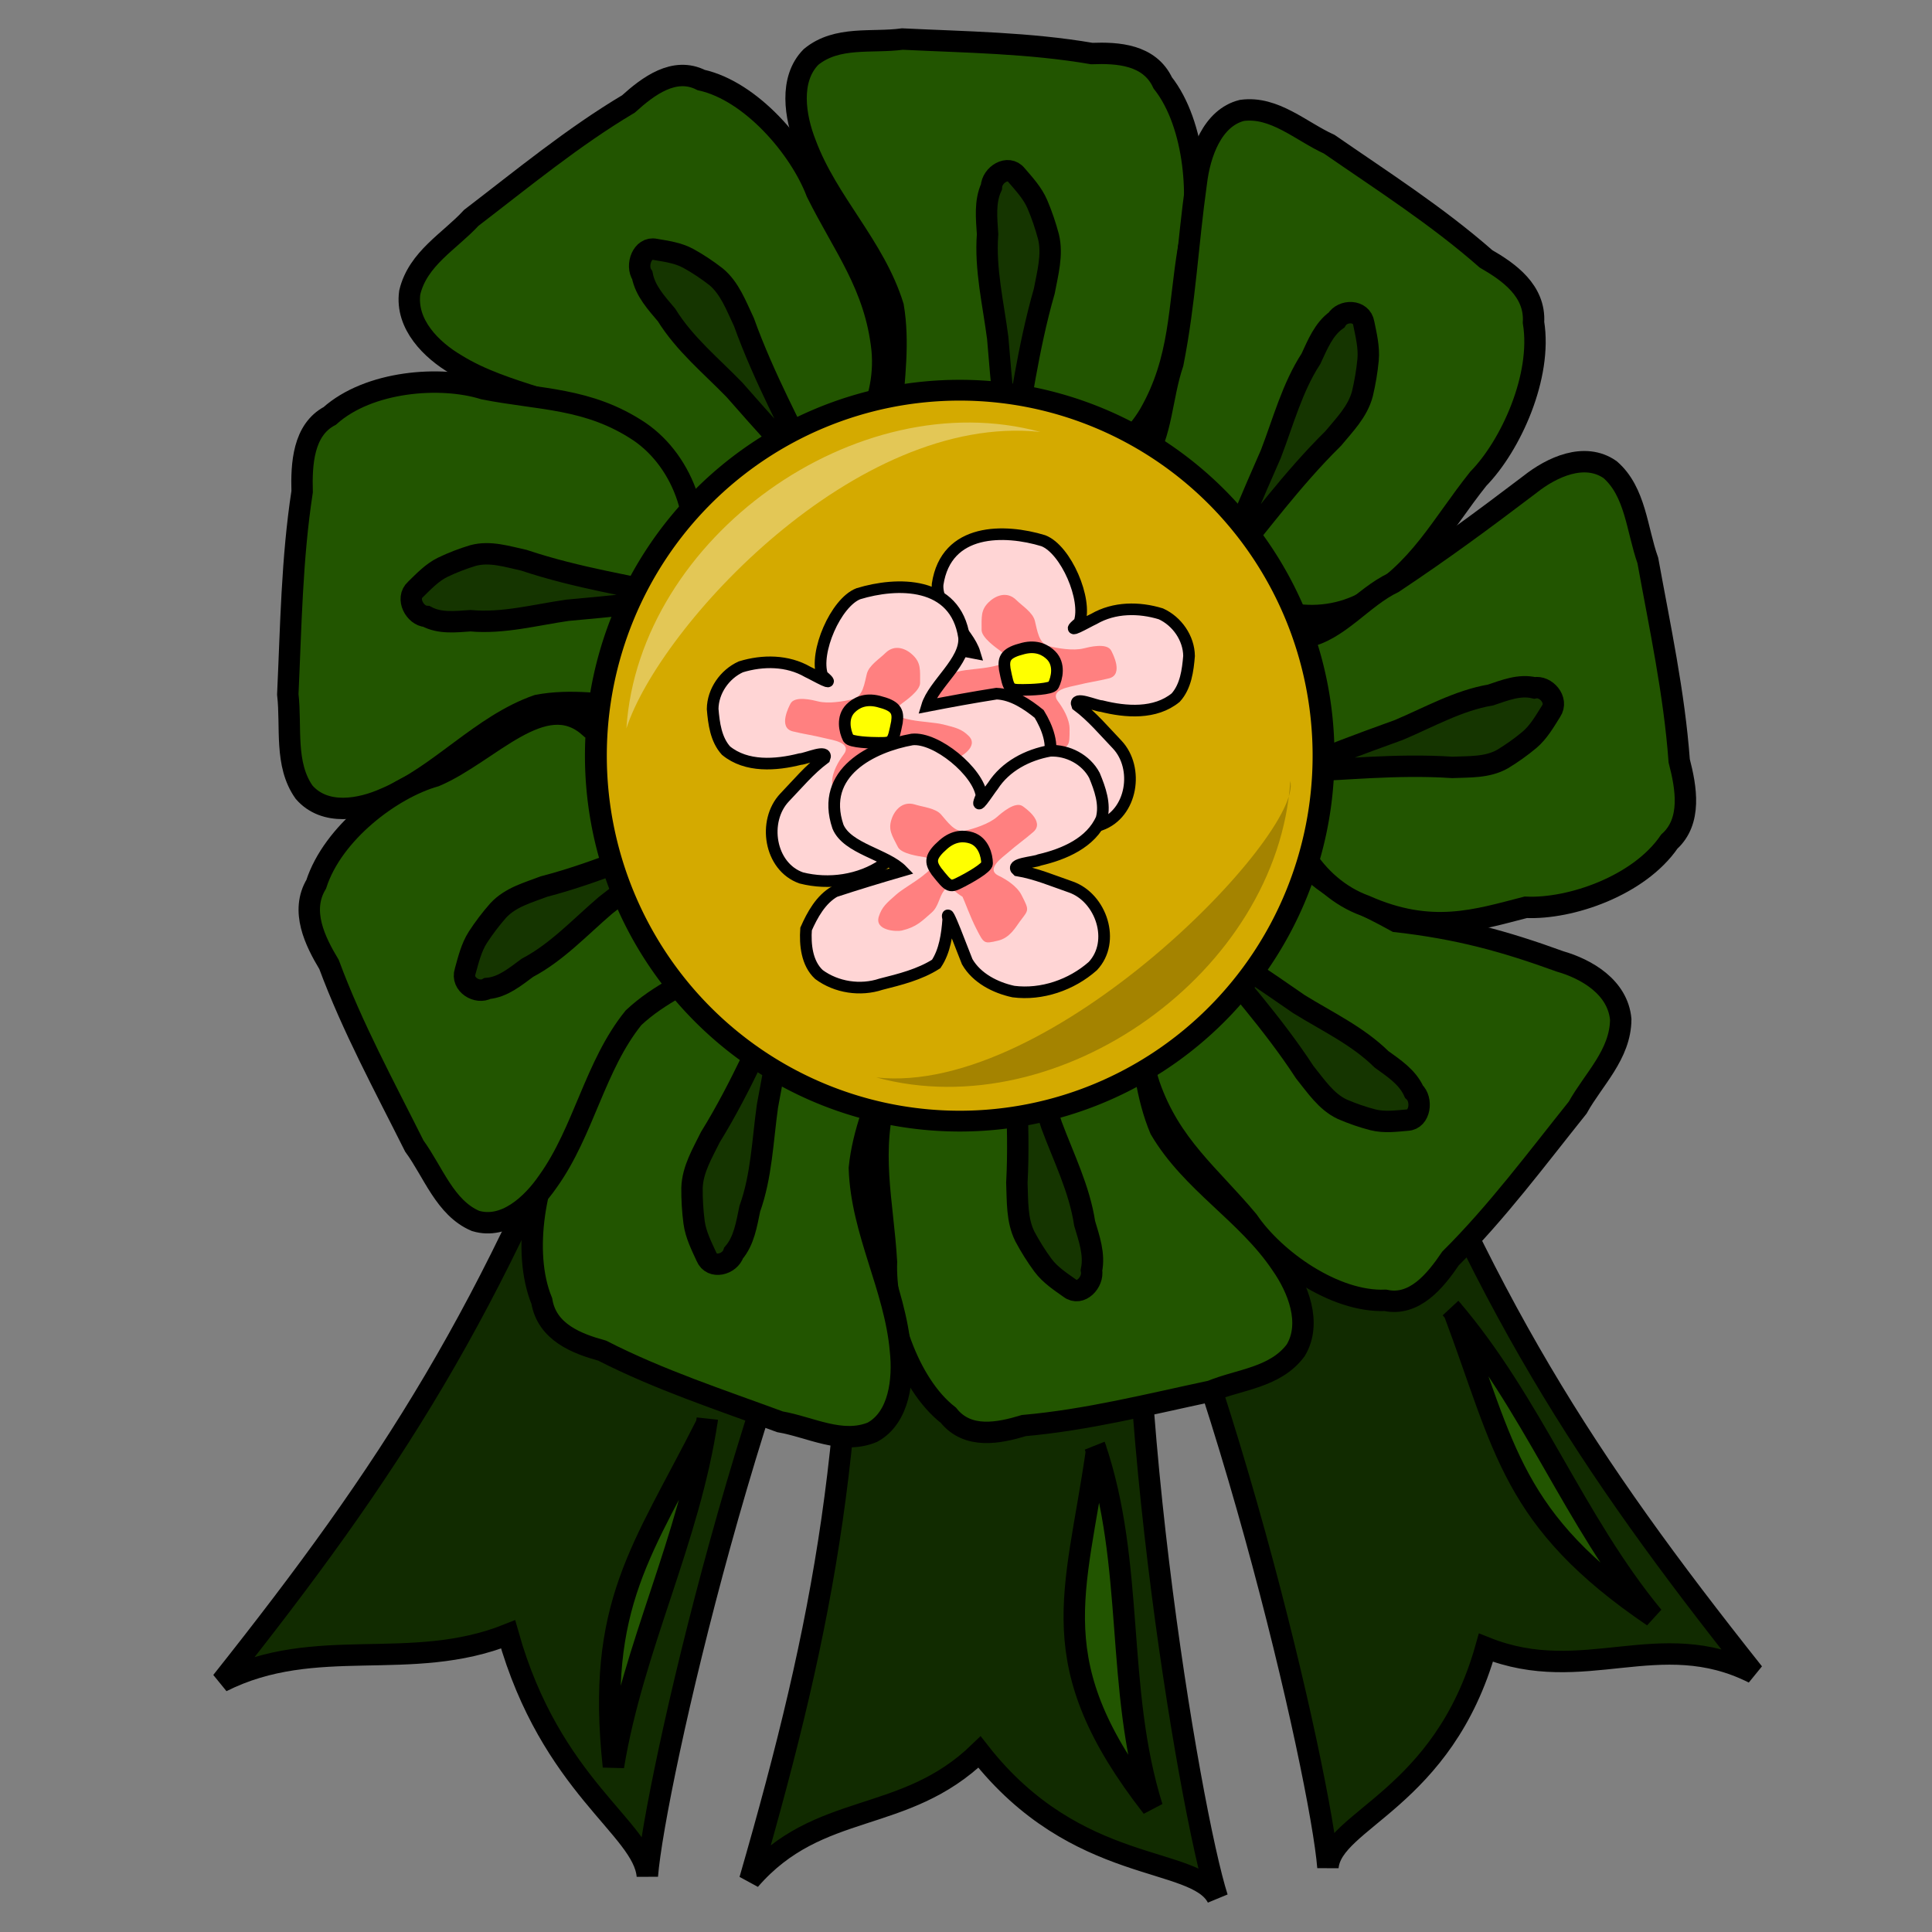 <?xml version="1.0" encoding="UTF-8" standalone="no"?>
<!-- Created with Inkscape (http://www.inkscape.org/) -->
<svg
   xmlns:dc="http://purl.org/dc/elements/1.1/"
   xmlns:cc="http://creativecommons.org/ns#"
   xmlns:rdf="http://www.w3.org/1999/02/22-rdf-syntax-ns#"
   xmlns:svg="http://www.w3.org/2000/svg"
   xmlns="http://www.w3.org/2000/svg"
   xmlns:sodipodi="http://sodipodi.sourceforge.net/DTD/sodipodi-0.dtd"
   xmlns:inkscape="http://www.inkscape.org/namespaces/inkscape"
   width="250"
   height="250"
   id="svg2"
   sodipodi:version="0.32"
   inkscape:version="0.46"
   sodipodi:docname="cherryaward3.svg"
   inkscape:output_extension="org.inkscape.output.svg.inkscape"
   inkscape:export-filename="P:\pidgey2\data\images\cabbageaward3.png"
   inkscape:export-xdpi="92.160004"
   inkscape:export-ydpi="92.160004"
   version="1.0">
  <rect width="100%" height="100%" fill="#808080" stroke="none"/>
  <defs
     id="defs4">
    <inkscape:perspective
       sodipodi:type="inkscape:persp3d"
       inkscape:vp_x="0 : 125 : 1"
       inkscape:vp_y="0 : 1000 : 0"
       inkscape:vp_z="250 : 125 : 1"
       inkscape:persp3d-origin="125 : 83.333333 : 1"
       id="perspective3645" />
  </defs>
  <sodipodi:namedview
     id="base"
     pagecolor="#cb90ff"
     bordercolor="#666666"
     borderopacity="1.0"
     gridtolerance="10000"
     guidetolerance="10"
     objecttolerance="10"
     inkscape:pageopacity="0"
     inkscape:pageshadow="2"
     inkscape:zoom="2.42"
     inkscape:cx="123.86059"
     inkscape:cy="138.72824"
     inkscape:document-units="px"
     inkscape:current-layer="layer1"
     showgrid="false"
     inkscape:window-width="1072"
     inkscape:window-height="810"
     inkscape:window-x="608"
     inkscape:window-y="75" />
  <g
     inkscape:label="Layer 1"
     inkscape:groupmode="layer"
     id="layer1">
    <path
       style="opacity:1;fill:#112b00;fill-opacity:1;stroke:#000000;stroke-width:2.769;stroke-miterlimit:4;stroke-dasharray:none;stroke-opacity:1"
       d="M 110.321,143.903 C 111.216,185.95 106.768,209.482 97.027,243.254 C 105.963,232.945 116.958,236.205 126.745,226.714 C 139.34,242.807 154.692,240.036 157.531,245.567 C 153.931,234.372 144.046,175.659 147.789,142.103 C 142.756,143.524 115.172,141.972 110.321,143.903 z"
       id="path3306"
       sodipodi:nodetypes="cccccc"
       inkscape:transform-center-x="4.4505107"
       inkscape:transform-center-y="7.6872443" />
    <path
       style="opacity:1;fill:#112b00;fill-opacity:1;stroke:#000000;stroke-width:2.769;stroke-miterlimit:4;stroke-dasharray:none;stroke-opacity:1"
       d="M 78.757,130.765 C 63.598,169.994 50.536,190.068 28.684,217.599 C 40.87,211.463 53.089,216.546 65.749,211.489 C 71.28,231.163 83.242,236.549 83.765,242.744 C 84.692,231.022 97.874,172.96 114.096,143.348 C 108.9,142.748 83.978,130.825 78.757,130.765 z"
       id="path3304"
       sodipodi:nodetypes="cccccc" />
    <path
       style="opacity:1;fill:#112b00;fill-opacity:1;stroke:#000000;stroke-width:2.769;stroke-miterlimit:4;stroke-dasharray:none;stroke-opacity:1"
       d="M 176.842,129.651 C 192.002,168.881 205.064,188.954 226.915,216.485 C 214.73,210.349 204.938,218.264 192.278,213.207 C 186.748,232.881 172.358,235.435 171.834,241.631 C 170.907,229.908 157.725,171.846 141.504,142.234 C 146.699,141.634 171.621,129.711 176.842,129.651 z"
       id="path3274"
       sodipodi:nodetypes="cccccc" />
    <path
       style="fill:#225500;fill-opacity:1;stroke:#000000;stroke-width:2.769;stroke-miterlimit:4;stroke-dasharray:none;stroke-opacity:1"
       d="M 87.898,67.289 C 85.499,63.426 83.292,59.268 80.018,56.173 C 73.626,51.644 65.58,51.243 58.977,47.144 C 55.874,45.316 52.45,42 53.022,37.843 C 54.073,33.434 58.198,31.219 60.982,28.191 C 67.641,23.095 74.151,17.72 81.32,13.453 C 83.888,11.135 87.251,8.601 90.727,10.354 C 97.193,11.784 103.482,19.132 105.677,24.905 C 109.134,31.881 113.262,36.925 114.145,45.231 C 114.856,52.559 110.55,60.202 103.84,62.32 C 100.216,63.141 91.266,67.995 87.898,67.289 z"
       id="path3173"
       sodipodi:nodetypes="ccccccccccc" />
    <path
       style="fill:#112b00;fill-opacity:0.75;stroke:#000000;stroke-width:2.769;stroke-miterlimit:4;stroke-dasharray:none;stroke-opacity:1"
       d="M 95.037,50.441 C 92.011,47.319 88.595,44.54 86.246,40.753 C 84.972,39.237 83.515,37.696 83.108,35.624 C 82.243,34.337 83.129,31.908 84.774,32.266 C 86.225,32.52 87.734,32.71 89.073,33.441 C 90.314,34.128 91.508,34.922 92.64,35.799 C 94.431,37.271 95.275,39.595 96.267,41.684 C 101.557,56.401 111.747,69.474 95.037,50.441 z"
       id="path3175"
       sodipodi:nodetypes="cccccccc" />
    <path
       style="fill:#225500;fill-opacity:1;stroke:#000000;stroke-width:2.769;stroke-miterlimit:4;stroke-dasharray:none;stroke-opacity:1"
       d="M 115.351,53.596 C 115.696,48.972 116.363,44.243 115.577,39.644 C 113.169,31.853 107.077,26.213 104.254,18.622 C 102.871,15.132 102.095,10.259 104.945,7.371 C 108.317,4.601 112.839,5.59 116.776,5.052 C 124.953,5.453 133.174,5.537 141.272,6.928 C 144.63,6.805 148.737,7.039 150.456,10.718 C 154.713,16.121 155.413,26.058 153.803,32.048 C 152.491,39.82 152.823,46.516 148.72,53.63 C 145.047,59.859 137.249,63.017 130.751,60.241 C 127.429,58.488 117.591,56.379 115.351,53.596 z"
       id="path3192"
       sodipodi:nodetypes="ccccccccccc" />
    <path
       style="fill:#112b00;fill-opacity:0.75;stroke:#000000;stroke-width:2.769;stroke-miterlimit:4;stroke-dasharray:none;stroke-opacity:1"
       d="M 129.106,43.742 C 128.53,39.285 127.45,34.841 127.791,30.309 C 127.665,28.274 127.41,26.098 128.286,24.201 C 128.351,22.617 130.449,21.294 131.536,22.664 C 132.53,23.824 133.606,24.972 134.236,26.433 C 134.815,27.794 135.294,29.208 135.678,30.647 C 136.235,32.99 135.557,35.374 135.13,37.673 C 130.788,52.741 131.247,69.761 129.106,43.742 z"
       id="path3194"
       sodipodi:nodetypes="cccccccc" />
    <path
       style="fill:#225500;fill-opacity:1;stroke:#000000;stroke-width:2.769;stroke-miterlimit:4;stroke-dasharray:none;stroke-opacity:1"
       d="M 147.933,59.83 C 150.407,56.022 150.289,51.404 151.774,47.007 C 153.36,38.979 153.672,31.714 154.806,23.634 C 155.254,19.873 156.876,15.246 160.698,14.288 C 164.914,13.714 168.355,17.006 172.009,18.665 C 178.884,23.421 185.945,27.927 192.287,33.496 C 195.245,35.201 198.682,37.618 198.436,41.723 C 199.571,48.686 195.499,57.647 191.289,61.954 C 186.499,67.96 183.634,73.923 176.743,77.855 C 170.637,81.255 162.415,79.778 158.109,73.876 C 156.063,70.57 148.557,63.443 147.933,59.83 z"
       id="path3196"
       sodipodi:nodetypes="ccccccccccc"
       inkscape:transform-center-x="-6.4296171"
       inkscape:transform-center-y="3.7300059" />
    <path
       style="fill:#112b00;fill-opacity:0.75;stroke:#000000;stroke-width:2.769;stroke-miterlimit:4;stroke-dasharray:none;stroke-opacity:1"
       d="M 164.452,58.736 C 166.052,54.576 167.211,50.154 169.637,46.423 C 170.487,44.598 171.29,42.581 172.94,41.414 C 173.741,40.08 176.176,40.07 176.471,41.839 C 176.783,43.377 177.173,44.949 177.03,46.55 C 176.888,48.039 176.637,49.519 176.292,50.968 C 175.671,53.293 173.963,54.987 172.512,56.742 C 161.67,67.417 154.057,82.367 164.452,58.736 z"
       id="path3198"
       sodipodi:nodetypes="cccccccc"
       inkscape:transform-center-x="-2.3778743"
       inkscape:transform-center-y="10.528354" />
    <path
       style="fill:#225500;fill-opacity:1;stroke:#000000;stroke-width:2.769;stroke-miterlimit:4;stroke-dasharray:none;stroke-opacity:1"
       d="M 82.582,91.573 C 78.264,91.184 73.849,90.45 69.55,91.273 C 62.262,93.819 56.968,100.317 49.866,103.307 C 46.599,104.773 42.044,105.584 39.358,102.521 C 36.784,98.899 37.727,94.063 37.241,89.847 C 37.649,81.095 37.762,72.295 39.095,63.632 C 38.994,60.037 39.229,55.641 42.673,53.816 C 47.738,49.281 57.024,48.574 62.613,50.322 C 69.867,51.758 76.123,51.43 82.752,55.852 C 88.556,59.81 91.473,68.171 88.853,75.115 C 87.202,78.664 85.192,89.187 82.582,91.573 z"
       id="path3200"
       sodipodi:nodetypes="ccccccccccc"
       inkscape:transform-center-x="-3.2987788"
       inkscape:transform-center-y="-5.544981" />
    <path
       style="fill:#112b00;fill-opacity:0.75;stroke:#000000;stroke-width:2.769;stroke-miterlimit:4;stroke-dasharray:none;stroke-opacity:1"
       d="M 73.434,78.969 C 69.269,79.567 65.112,80.705 60.88,80.321 C 58.979,80.447 56.945,80.711 55.176,79.765 C 53.697,79.69 52.47,77.438 53.754,76.281 C 54.842,75.222 55.919,74.074 57.286,73.406 C 58.56,72.792 59.883,72.285 61.228,71.88 C 63.419,71.293 65.644,72.029 67.79,72.495 C 81.848,77.205 97.748,76.784 73.434,78.969 z"
       id="path3202"
       sodipodi:nodetypes="cccccccc"
       inkscape:transform-center-x="-8.2443511"
       inkscape:transform-center-y="-7.9226318" />
    <path
       style="fill:#225500;fill-opacity:1;stroke:#000000;stroke-width:2.769;stroke-miterlimit:4;stroke-dasharray:none;stroke-opacity:1"
       d="M 169.278,112.256 C 172.47,115.392 176.794,117.078 180.665,119.244 C 188.743,120.164 194.684,121.798 201.861,124.406 C 205.283,125.387 209.349,127.729 209.723,131.912 C 209.688,136.462 206.178,139.669 204.152,143.323 C 198.826,149.977 193.706,156.863 187.7,162.842 C 185.725,165.751 183.026,169.073 179.259,168.261 C 172.661,168.53 164.912,163.007 161.491,157.963 C 156.574,152.075 151.439,148.236 148.724,140.397 C 146.396,133.464 148.868,124.941 154.909,121.165 C 158.244,119.439 165.85,112.434 169.278,112.256 z"
       id="path3204"
       sodipodi:nodetypes="ccccccccccc" />
    <path
       style="fill:#112b00;fill-opacity:0.75;stroke:#000000;stroke-width:2.769;stroke-miterlimit:4;stroke-dasharray:none;stroke-opacity:1"
       d="M 168.073,129.926 C 171.709,132.182 175.647,134.005 178.774,137.08 C 180.35,138.226 182.11,139.349 182.968,141.256 C 184.095,142.285 183.778,144.87 182.101,144.944 C 180.635,145.069 179.128,145.271 177.664,144.905 C 176.306,144.555 174.969,144.09 173.674,143.529 C 171.605,142.558 170.266,140.519 168.836,138.744 C 160.41,125.81 147.593,115.727 168.073,129.926 z"
       id="path3206"
       sodipodi:nodetypes="cccccccc" />
    <path
       style="fill:#225500;fill-opacity:1;stroke:#000000;stroke-width:2.769;stroke-miterlimit:4;stroke-dasharray:none;stroke-opacity:1"
       d="M 147.227,132.514 C 147.925,137.092 148.334,141.854 150.126,146.119 C 154.206,153.065 161.382,156.981 165.82,163.628 C 167.943,166.663 169.786,171.195 167.664,174.73 C 165.009,178.283 160.398,178.482 156.695,180.012 C 148.666,181.718 140.666,183.742 132.491,184.466 C 129.259,185.445 125.219,186.271 122.727,183.139 C 117.386,178.984 114.485,169.514 114.709,163.286 C 114.245,155.404 112.426,148.988 114.819,141.03 C 116.994,134.04 123.859,128.976 130.788,130.007 C 134.406,130.858 144.43,130.385 147.227,132.514 z"
       id="path3208"
       sodipodi:nodetypes="ccccccccccc" />
    <path
       style="fill:#112b00;fill-opacity:0.75;stroke:#000000;stroke-width:2.769;stroke-miterlimit:4;stroke-dasharray:none;stroke-opacity:1"
       d="M 136.075,145.605 C 137.63,149.785 139.672,153.824 140.354,158.311 C 140.931,160.254 141.665,162.302 141.238,164.368 C 141.53,165.923 139.789,167.745 138.427,166.693 C 137.203,165.821 135.901,164.983 134.963,163.726 C 134.097,162.552 133.315,161.302 132.621,160.004 C 131.556,157.871 131.681,155.382 131.582,153.041 C 132.429,137.298 128.179,120.891 136.075,145.605 z"
       id="path3210"
       sodipodi:nodetypes="cccccccc" />
    <path
       style="fill:#225500;fill-opacity:1;stroke:#000000;stroke-width:2.769;stroke-miterlimit:4;stroke-dasharray:none;stroke-opacity:1"
       d="M 115.099,137.842 C 113.548,142.173 111.66,146.508 111.202,151.158 C 111.456,159.359 115.813,166.611 116.518,174.746 C 116.924,178.513 116.383,183.422 112.887,185.331 C 108.921,186.969 104.844,184.653 100.925,183.979 C 93.187,181.122 85.324,178.556 77.921,174.773 C 74.668,173.876 70.79,172.41 70.111,168.361 C 67.453,161.891 69.403,152.147 72.528,146.887 C 75.836,139.829 77.284,133.305 83.097,127.721 C 88.265,122.856 96.578,122.184 102.079,126.811 C 104.804,129.497 113.685,134.494 115.099,137.842 z"
       id="path3212"
       sodipodi:nodetypes="ccccccccccc"
       inkscape:transform-center-x="7.6387536"
       inkscape:transform-center-y="-3.6444301" />
    <path
       style="fill:#112b00;fill-opacity:0.75;stroke:#000000;stroke-width:2.769;stroke-miterlimit:4;stroke-dasharray:none;stroke-opacity:1"
       d="M 99.305,143.137 C 98.681,147.585 98.545,152.176 97.022,156.42 C 96.606,158.409 96.277,160.574 94.935,162.129 C 94.456,163.63 92.094,164.264 91.413,162.621 C 90.766,161.208 90.036,159.782 89.817,158.19 C 89.621,156.709 89.534,155.207 89.545,153.712 C 89.629,151.295 90.908,149.213 91.925,147.137 C 100.065,133.994 104.115,117.529 99.305,143.137 z"
       id="path3214"
       sodipodi:nodetypes="cccccccc"
       inkscape:transform-center-x="5.4401982"
       inkscape:transform-center-y="-9.8402252" />
    <path
       style="fill:#225500;fill-opacity:1;stroke:#000000;stroke-width:2.769;stroke-miterlimit:4;stroke-dasharray:none;stroke-opacity:1"
       d="M 168.818,82.467 C 173.098,81.739 176.297,77.301 180.288,75.401 C 186.794,71.063 191.733,67.416 197.961,62.693 C 200.805,60.433 205.046,58.479 208.339,60.764 C 211.648,63.621 211.814,68.558 213.228,72.528 C 214.788,81.13 216.646,89.703 217.289,98.456 C 218.19,101.921 218.944,106.249 216.009,108.903 C 212.105,114.604 203.247,117.669 197.43,117.404 C 191.136,119.015 185.217,121.023 176.64,117.194 C 170.119,114.838 165.417,107.468 166.409,100.054 C 167.218,96.185 166.818,85.453 168.818,82.467 z"
       id="path3216"
       sodipodi:nodetypes="ccccccccccc"
       inkscape:transform-center-x="0.5660728"
       inkscape:transform-center-y="4.2188502" />
    <path
       style="fill:#112b00;fill-opacity:0.75;stroke:#000000;stroke-width:2.769;stroke-miterlimit:4;stroke-dasharray:none;stroke-opacity:1"
       d="M 181.002,94.46 C 184.912,92.812 188.694,90.643 192.888,89.931 C 194.706,89.322 196.622,88.544 198.551,89.01 C 200.004,88.703 201.698,90.576 200.711,92.029 C 199.891,93.336 199.102,94.725 197.925,95.725 C 196.824,96.647 195.653,97.479 194.438,98.216 C 192.442,99.348 190.117,99.203 187.929,99.3 C 173.227,98.328 157.882,102.81 181.002,94.46 z"
       id="path3218"
       sodipodi:nodetypes="cccccccc"
       inkscape:transform-center-x="6.3299937"
       inkscape:transform-center-y="8.1100064" />
    <path
       style="fill:#225500;fill-opacity:1;stroke:#000000;stroke-width:2.769;stroke-miterlimit:4;stroke-dasharray:none;stroke-opacity:1"
       d="M 93.296,124.756 C 89.409,126.805 85.272,128.612 81.984,131.69 C 76.965,137.892 75.557,146.381 70.91,152.863 C 68.816,155.921 65.303,159.129 61.527,157.986 C 57.577,156.303 56.057,151.638 53.61,148.293 C 49.746,140.568 45.606,132.965 42.577,124.805 C 40.76,121.78 38.845,117.884 40.918,114.42 C 43.074,107.739 50.691,102.01 56.322,100.424 C 63.305,97.451 70.342,88.813 76.243,94.051 C 83.123,94.241 89.648,99.796 90.746,107.192 C 91.04,111.145 94.384,121.272 93.296,124.756 z"
       id="path3220"
       sodipodi:nodetypes="ccccccccccc"
       inkscape:transform-center-x="2.6226525"
       inkscape:transform-center-y="-3.9246312" />
    <path
       style="fill:#112b00;fill-opacity:0.75;stroke:#000000;stroke-width:2.769;stroke-miterlimit:4;stroke-dasharray:none;stroke-opacity:1"
       d="M 78.348,117.151 C 75.066,119.961 72.052,123.23 68.241,125.235 C 66.672,126.392 65.057,127.741 63.086,127.906 C 61.781,128.658 59.646,127.405 60.189,125.705 C 60.611,124.197 60.981,122.62 61.831,121.292 C 62.628,120.064 63.517,118.899 64.475,117.81 C 66.07,116.098 68.331,115.501 70.394,114.717 C 84.709,110.997 98.132,101.863 78.348,117.151 z"
       id="path3222"
       sodipodi:nodetypes="cccccccc"
       inkscape:transform-center-x="-3.4139144"
       inkscape:transform-center-y="-9.824667" />
    <path
       style="opacity:1;fill:#225500;fill-opacity:1;stroke:#000000;stroke-width:2.769;stroke-miterlimit:4;stroke-dasharray:none;stroke-opacity:1"
       d="M 91.524,183.614 C 89.238,199.19 81.924,213.085 79.375,228.577 C 77.119,207.556 83.127,200.672 91.398,184.303 C 91.462,184.079 91.507,183.848 91.524,183.614 z"
       id="path3308"
       sodipodi:nodetypes="cccc" />
    <path
       style="opacity:1;fill:#225500;fill-opacity:1;stroke:#000000;stroke-width:2.769;stroke-miterlimit:4;stroke-dasharray:none;stroke-opacity:1"
       d="M 141.68,187.134 C 146.925,202.539 144.26,218.418 149.093,233.851 C 134.578,215.225 139.218,206.392 141.878,187.825 C 141.846,187.591 141.783,187.358 141.68,187.134 z"
       id="path3317"
       sodipodi:nodetypes="cccc" />
    <path
       style="opacity:1;fill:#225500;fill-opacity:1;stroke:#000000;stroke-width:2.769;stroke-miterlimit:4;stroke-dasharray:none;stroke-opacity:1"
       d="M 187.735,169.3 C 198.279,181.615 203.634,196.714 213.91,209.178 C 195.578,196.722 194.756,187.382 188.183,169.864 C 188.055,169.662 187.907,169.471 187.735,169.3 z"
       id="path3319"
       sodipodi:nodetypes="cccc" />
    <path
       sodipodi:type="arc"
       style="fill:#d4aa00;fill-opacity:1;stroke:#000000;stroke-width:2.222;stroke-miterlimit:4;stroke-dasharray:none;stroke-opacity:1"
       id="path3416"
       sodipodi:cx="145.24794"
       sodipodi:cy="104.75207"
       sodipodi:rx="36.983471"
       sodipodi:ry="39.049587"
       d="M 182.231,104.752 A 36.983,39.05 0 1 1 108.264,104.752 A 36.983,39.05 0 1 1 182.231,104.752 z"
       transform="matrix(1.273,0,0,1.211,-60.714,-29.072)" />
    <path
       style="opacity:1;fill:#ffffff;fill-opacity:0.337;stroke:none;stroke-width:2;stroke-miterlimit:4;stroke-dasharray:none;stroke-opacity:1"
       d="M 134.632,55.895 C 110.867,49.438 82.678,69.543 81.056,94.254 C 85.339,81.083 110.713,53.35 134.632,55.895 z"
       id="path4398"
       sodipodi:nodetypes="ccc" />
    <path
       style="opacity:1;fill:#000000;fill-opacity:0.227;stroke:none;stroke-width:2;stroke-miterlimit:4;stroke-dasharray:none;stroke-opacity:1"
       d="M 113.389,139.42 C 137.154,145.877 165.343,125.773 166.964,101.061 C 168.649,107.847 136.074,141.917 113.389,139.42 z"
       id="path4403"
       sodipodi:nodetypes="ccc" />
    <g
       id="g7122"
       transform="translate(0.198,0.58)">
      <g
         transform="matrix(0.755,0,0,0.751,37.839,16.868)"
         id="g7081">
        <path
           style="opacity:1;fill:#ffd5d5;fill-opacity:1;stroke:#000000;stroke-width:2;stroke-miterlimit:4;stroke-dasharray:none;stroke-opacity:1"
           d="M 116.667,89.286 C 112.711,88.513 108.734,87.781 104.755,87.153 C 102.019,87.256 99.488,88.989 97.448,90.648 C 96.055,92.957 94.883,95.957 95.847,98.635 C 97.497,101.986 100.858,104.43 104.555,105.005 C 107.816,105.762 111.185,106.565 114.544,106.247 C 116.86,104.96 118.531,102.561 119.88,100.339 C 120.741,97.129 119.522,107.114 119.444,108.333 C 119.592,111.598 121.702,114.538 124.151,116.558 C 128.182,119.346 133.519,120.108 138.229,118.902 C 143.685,116.966 144.872,109.08 141.089,105.053 C 138.869,102.731 136.816,100.225 134.228,98.293 C 133.554,96.589 137.366,98.388 138.425,98.43 C 142.57,99.479 147.613,99.859 151.119,96.971 C 152.85,95.053 153.206,92.272 153.41,89.792 C 153.376,86.708 151.341,83.795 148.581,82.533 C 144.826,81.375 140.589,81.388 137.116,83.407 C 135.976,83.932 131.73,86.433 134.616,84.03 C 136.018,80.096 132.318,71.448 128.436,69.935 C 121.856,67.912 111.777,67.675 110.319,77.445 C 109.971,81.576 115.545,85.524 116.667,89.286 z"
           id="path7066"
           sodipodi:nodetypes="ccccccccccccccccccccc" />
        <path
           style="opacity:1;fill:#ff8080;fill-opacity:1;stroke:none;stroke-width:2;stroke-miterlimit:4;stroke-dasharray:none;stroke-opacity:1"
           d="M 123.81,98.016 C 123.786,98.92 123.413,101.709 123.413,103.968 C 123.413,106.926 123.36,106.931 125.794,107.54 C 127.804,108.042 129.504,106.875 130.556,106.349 C 132.884,105.185 132.937,105.531 132.937,102.381 C 132.937,100.635 131.794,98.741 130.952,97.619 C 129.419,95.574 133.027,95.116 134.127,94.841 C 136.267,94.306 137.842,94.111 139.683,93.651 C 142.268,93.004 140.282,89.293 140.079,88.889 C 139.358,87.447 136.199,88.272 135.317,88.492 C 133.557,88.932 130.899,88.479 129.365,88.095 C 127.656,87.668 127.391,85.359 126.984,83.73 C 126.621,82.277 124.793,81.142 123.81,80.159 C 122.183,78.532 120.188,79.415 119.048,80.556 C 117.724,81.88 117.857,82.977 117.857,85.317 C 117.857,86.636 120.343,88.372 121.032,88.889 C 123.45,90.703 121.551,91.245 119.444,91.667 C 117.57,92.042 115.337,92.098 113.889,92.46 C 111.675,93.014 110.702,93.267 109.524,94.444 C 107.715,96.254 110.979,98.181 111.905,98.413 C 114.446,99.048 115.747,98.543 117.857,98.016 C 119.406,97.629 120.142,96.278 121.429,95.635 C 123.123,94.788 122.361,95.602 123.81,98.016 z"
           id="path7069" />
        <path
           style="opacity:1;fill:#ffff00;fill-opacity:1;stroke:#000000;stroke-width:2;stroke-miterlimit:4;stroke-dasharray:none;stroke-opacity:1"
           d="M 121.825,92.063 C 121.542,90.111 122.045,89.231 125,88.492 C 127.341,87.907 128.855,88.776 129.762,89.683 C 131.298,91.219 130.784,93.591 130.159,94.841 C 129.813,95.533 126.116,95.635 125,95.635 C 122.548,95.635 122.544,95.657 121.825,92.063 z"
           id="path7071" />
      </g>
      <g
         transform="matrix(-0.755,0,0,0.751,207.844,23.727)"
         id="g7086">
        <path
           style="opacity:1;fill:#ffd5d5;fill-opacity:1;stroke:#000000;stroke-width:2;stroke-miterlimit:4;stroke-dasharray:none;stroke-opacity:1"
           d="M 116.667,89.286 C 112.711,88.513 108.734,87.781 104.755,87.153 C 102.019,87.256 99.488,88.989 97.448,90.648 C 96.055,92.957 94.883,95.957 95.847,98.635 C 97.497,101.986 100.858,104.43 104.555,105.005 C 107.816,105.762 111.185,106.565 114.544,106.247 C 116.86,104.96 118.531,102.561 119.88,100.339 C 120.741,97.129 119.522,107.114 119.444,108.333 C 119.592,111.598 121.702,114.538 124.151,116.558 C 128.182,119.346 133.519,120.108 138.229,118.902 C 143.685,116.966 144.872,109.08 141.089,105.053 C 138.869,102.731 136.816,100.225 134.228,98.293 C 133.554,96.589 137.366,98.388 138.425,98.43 C 142.57,99.479 147.613,99.859 151.119,96.971 C 152.85,95.053 153.206,92.272 153.41,89.792 C 153.376,86.708 151.341,83.795 148.581,82.533 C 144.826,81.375 140.589,81.388 137.116,83.407 C 135.976,83.932 131.73,86.433 134.616,84.03 C 136.018,80.096 132.318,71.448 128.436,69.935 C 121.856,67.912 111.777,67.675 110.319,77.445 C 109.971,81.576 115.545,85.524 116.667,89.286 z"
           id="path7088"
           sodipodi:nodetypes="ccccccccccccccccccccc" />
        <path
           style="opacity:1;fill:#ff8080;fill-opacity:1;stroke:none;stroke-width:2;stroke-miterlimit:4;stroke-dasharray:none;stroke-opacity:1"
           d="M 123.81,98.016 C 123.786,98.92 123.413,101.709 123.413,103.968 C 123.413,106.926 123.36,106.931 125.794,107.54 C 127.804,108.042 129.504,106.875 130.556,106.349 C 132.884,105.185 132.937,105.531 132.937,102.381 C 132.937,100.635 131.794,98.741 130.952,97.619 C 129.419,95.574 133.027,95.116 134.127,94.841 C 136.267,94.306 137.842,94.111 139.683,93.651 C 142.268,93.004 140.282,89.293 140.079,88.889 C 139.358,87.447 136.199,88.272 135.317,88.492 C 133.557,88.932 130.899,88.479 129.365,88.095 C 127.656,87.668 127.391,85.359 126.984,83.73 C 126.621,82.277 124.793,81.142 123.81,80.159 C 122.183,78.532 120.188,79.415 119.048,80.556 C 117.724,81.88 117.857,82.977 117.857,85.317 C 117.857,86.636 120.343,88.372 121.032,88.889 C 123.45,90.703 121.551,91.245 119.444,91.667 C 117.57,92.042 115.337,92.098 113.889,92.46 C 111.675,93.014 110.702,93.267 109.524,94.444 C 107.715,96.254 110.979,98.181 111.905,98.413 C 114.446,99.048 115.747,98.543 117.857,98.016 C 119.406,97.629 120.142,96.278 121.429,95.635 C 123.123,94.788 122.361,95.602 123.81,98.016 z"
           id="path7090" />
        <path
           style="opacity:1;fill:#ffff00;fill-opacity:1;stroke:#000000;stroke-width:2;stroke-miterlimit:4;stroke-dasharray:none;stroke-opacity:1"
           d="M 121.825,92.063 C 121.542,90.111 122.045,89.231 125,88.492 C 127.341,87.907 128.855,88.776 129.762,89.683 C 131.298,91.219 130.784,93.591 130.159,94.841 C 129.813,95.533 126.116,95.635 125,95.635 C 122.548,95.635 122.544,95.657 121.825,92.063 z"
           id="path7092" />
      </g>
      <g
         transform="matrix(0.672,-0.345,0.343,0.668,7.531,92.701)"
         id="g7094">
        <path
           style="opacity:1;fill:#ffd5d5;fill-opacity:1;stroke:#000000;stroke-width:2;stroke-miterlimit:4;stroke-dasharray:none;stroke-opacity:1"
           d="M 116.667,89.286 C 112.711,88.513 108.734,87.781 104.755,87.153 C 102.019,87.256 99.488,88.989 97.448,90.648 C 96.055,92.957 94.883,95.957 95.847,98.635 C 97.497,101.986 100.858,104.43 104.555,105.005 C 107.816,105.762 111.185,106.565 114.544,106.247 C 116.86,104.96 118.531,102.561 119.88,100.339 C 120.741,97.129 119.522,107.114 119.444,108.333 C 119.592,111.598 121.702,114.538 124.151,116.558 C 128.182,119.346 133.519,120.108 138.229,118.902 C 143.685,116.966 144.872,109.08 141.089,105.053 C 138.869,102.731 136.816,100.225 134.228,98.293 C 133.554,96.589 137.366,98.388 138.425,98.43 C 142.57,99.479 147.613,99.859 151.119,96.971 C 152.85,95.053 153.206,92.272 153.41,89.792 C 153.376,86.708 151.341,83.795 148.581,82.533 C 144.826,81.375 140.589,81.388 137.116,83.407 C 135.976,83.932 131.73,86.433 134.616,84.03 C 136.018,80.096 132.318,71.448 128.436,69.935 C 121.856,67.912 111.777,67.675 110.319,77.445 C 109.971,81.576 115.545,85.524 116.667,89.286 z"
           id="path7096"
           sodipodi:nodetypes="ccccccccccccccccccccc" />
        <path
           style="opacity:1;fill:#ff8080;fill-opacity:1;stroke:none;stroke-width:2;stroke-miterlimit:4;stroke-dasharray:none;stroke-opacity:1"
           d="M 123.81,98.016 C 123.786,98.92 123.413,101.709 123.413,103.968 C 123.413,106.926 123.36,106.931 125.794,107.54 C 127.804,108.042 129.504,106.875 130.556,106.349 C 132.884,105.185 132.937,105.531 132.937,102.381 C 132.937,100.635 131.794,98.741 130.952,97.619 C 129.419,95.574 133.027,95.116 134.127,94.841 C 136.267,94.306 137.842,94.111 139.683,93.651 C 142.268,93.004 140.282,89.293 140.079,88.889 C 139.358,87.447 136.199,88.272 135.317,88.492 C 133.557,88.932 130.899,88.479 129.365,88.095 C 127.656,87.668 127.391,85.359 126.984,83.73 C 126.621,82.277 124.793,81.142 123.81,80.159 C 122.183,78.532 120.188,79.415 119.048,80.556 C 117.724,81.88 117.857,82.977 117.857,85.317 C 117.857,86.636 120.343,88.372 121.032,88.889 C 123.45,90.703 121.551,91.245 119.444,91.667 C 117.57,92.042 115.337,92.098 113.889,92.46 C 111.675,93.014 110.702,93.267 109.524,94.444 C 107.715,96.254 110.979,98.181 111.905,98.413 C 114.446,99.048 115.747,98.543 117.857,98.016 C 119.406,97.629 120.142,96.278 121.429,95.635 C 123.123,94.788 122.361,95.602 123.81,98.016 z"
           id="path7098" />
        <path
           style="opacity:1;fill:#ffff00;fill-opacity:1;stroke:#000000;stroke-width:2;stroke-miterlimit:4;stroke-dasharray:none;stroke-opacity:1"
           d="M 121.825,92.063 C 121.542,90.111 122.045,89.231 125,88.492 C 127.341,87.907 128.855,88.776 129.762,89.683 C 131.298,91.219 130.784,93.591 130.159,94.841 C 129.813,95.533 126.116,95.635 125,95.635 C 122.548,95.635 122.544,95.657 121.825,92.063 z"
           id="path7100" />
      </g>
    </g>
  </g>
</svg>
